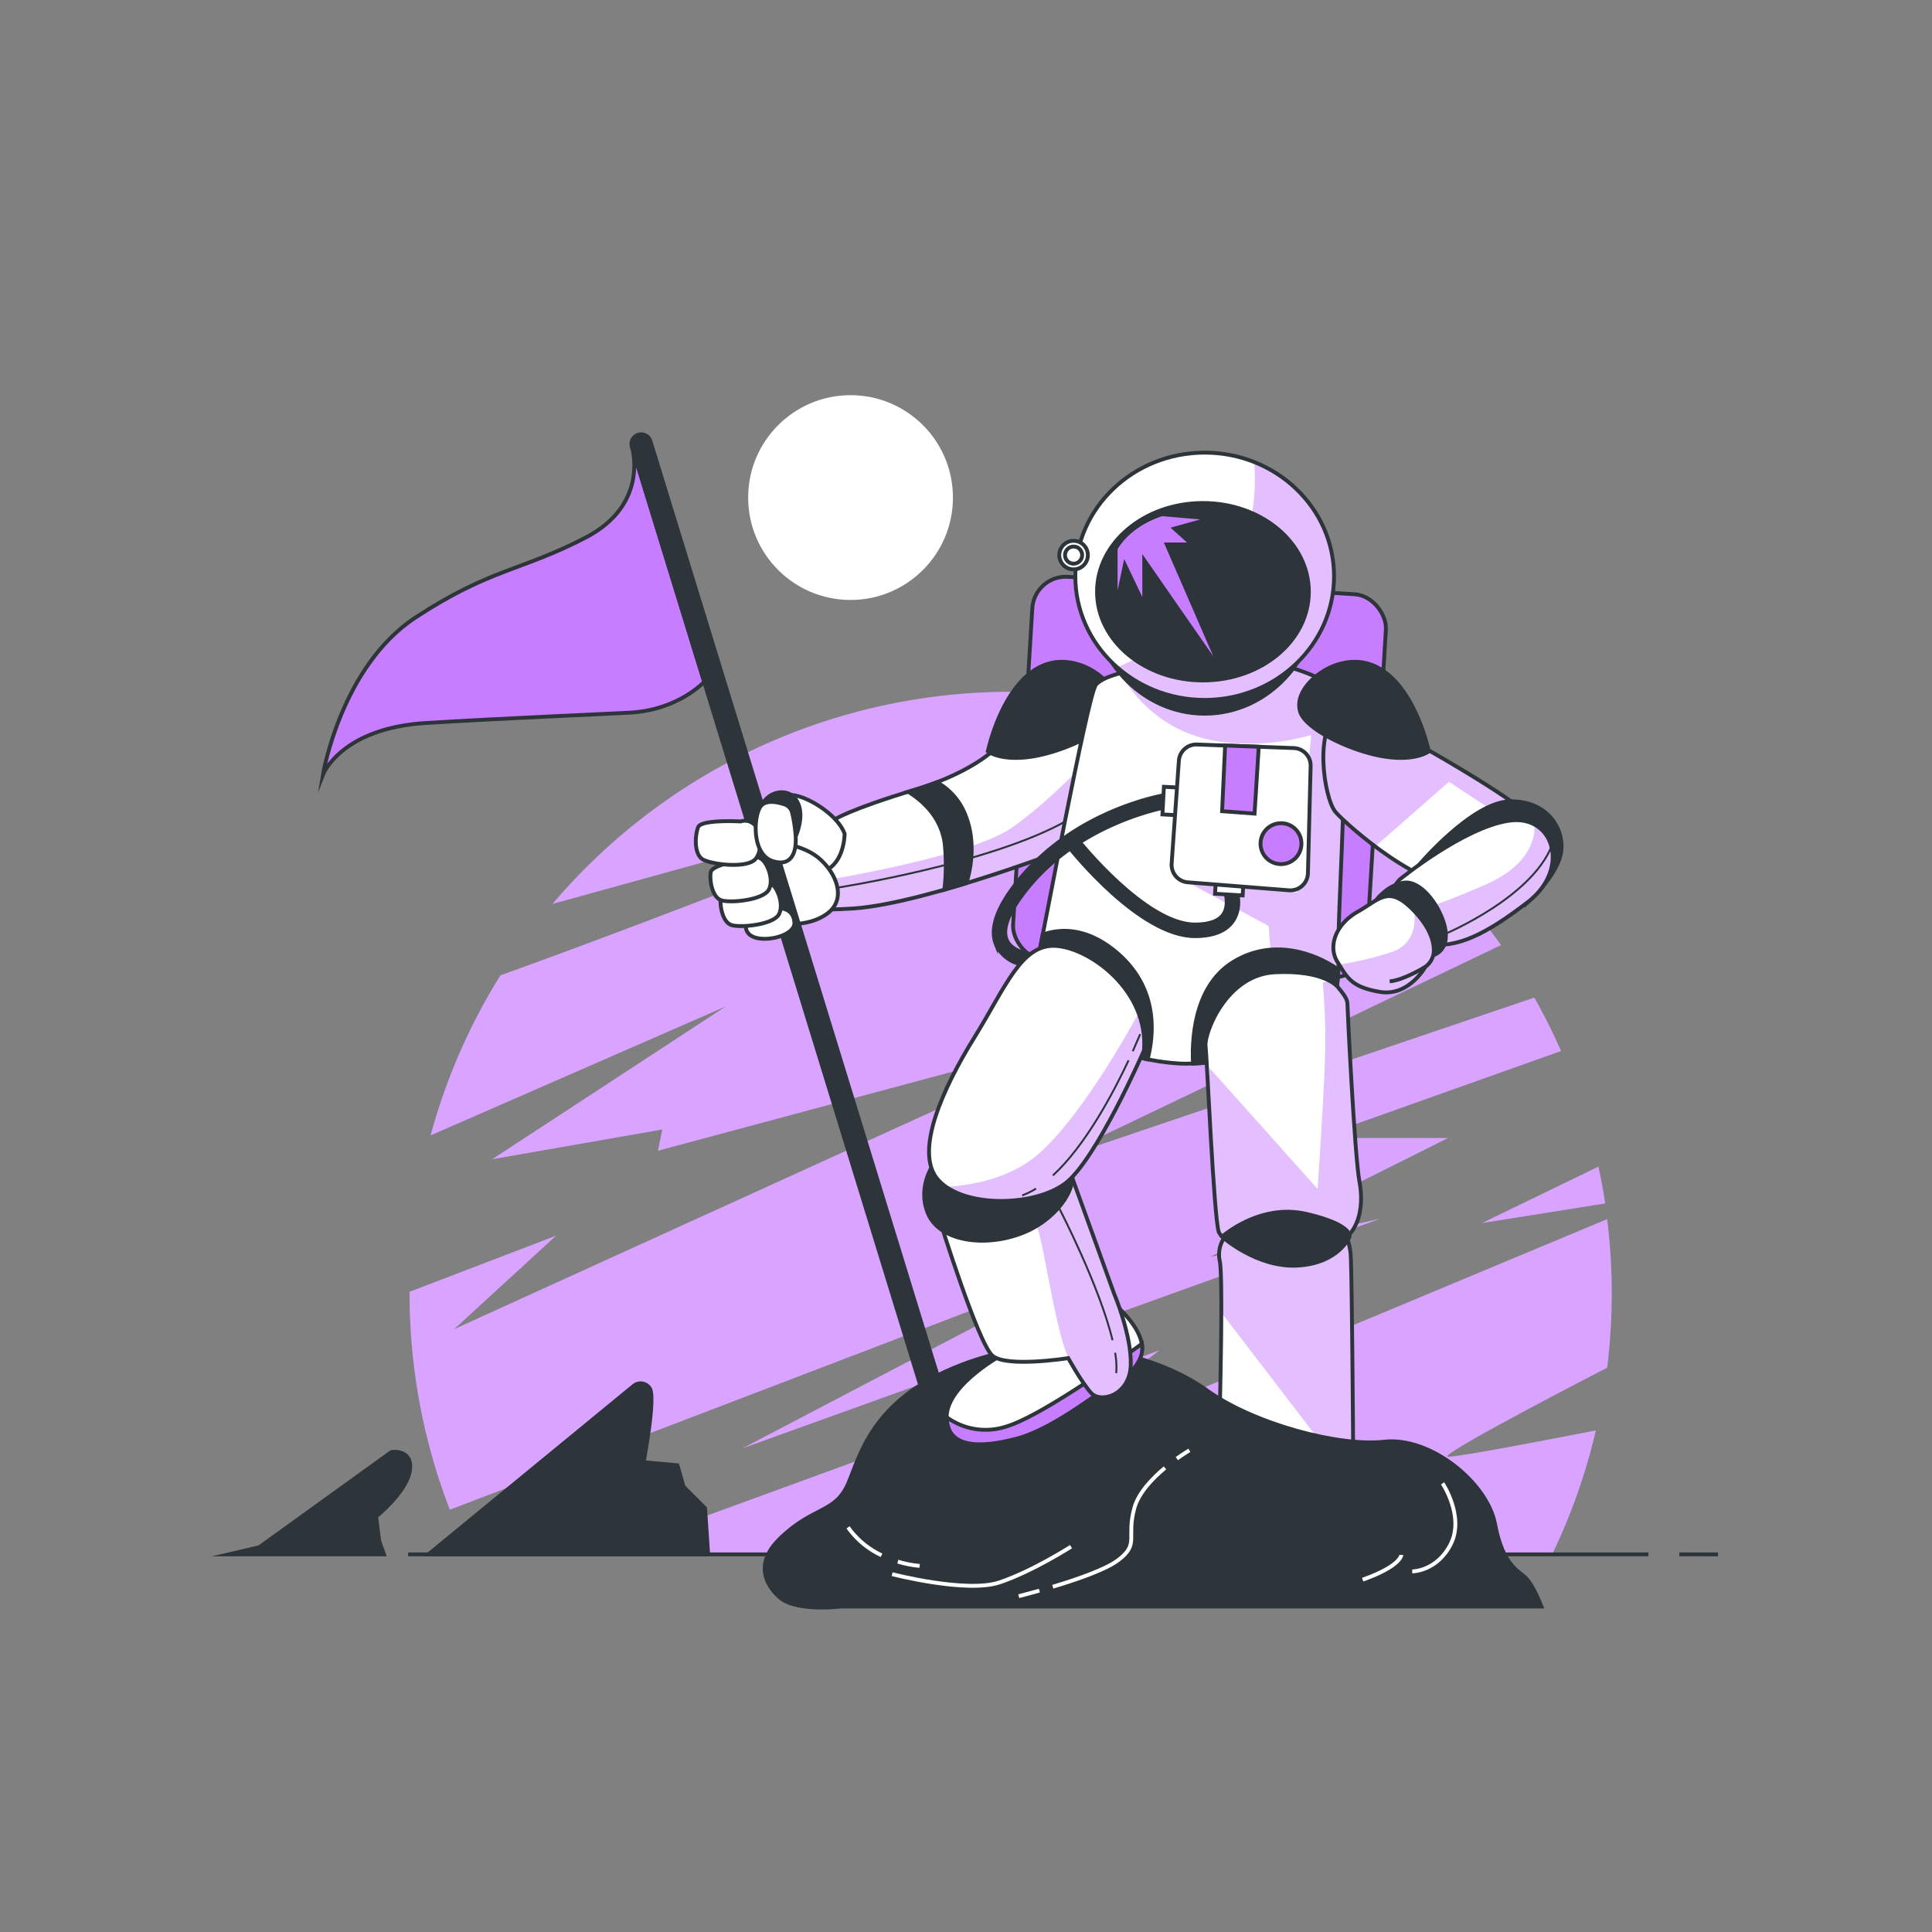 <svg xmlns="http://www.w3.org/2000/svg" xmlns:xlink="http://www.w3.org/1999/xlink" viewBox="0 0 500 500"><rect x="0" y="0" width="500" height="500" fill="#808080" stroke="none"/><defs><clipPath id="freepik--clip-path--inject-1--inject-27"><path d="M258.92,192.44s-5.67,7-22.33,12-20.67,7.67-20.67,7.67-9.67,3.33-13,11.66-1.33,12.67,18,11.34,59.33-17,59.33-17,7.34-13.34,5.67-24.67S262.25,187.77,258.92,192.44Z" style="fill:#fff;stroke:#2e353a;stroke-miterlimit:10"></path></clipPath><clipPath id="freepik--clip-path-2--inject-1--inject-27"><path d="M294.82,173.23s-9,1.24-11.2,4-14.31,68.44-14.93,70.31,1.86,7.78,9.64,16.18,17.42,10.89,26.75,11.51,31.42-4,36.71-9,4.67-18.05,4.67-25.2,2.8-56.31.93-60.66-14-8.09-15.86-8.09S297,172.92,294.82,173.23Z" style="fill:#fff;stroke:#2e353a;stroke-miterlimit:10"></path></clipPath><clipPath id="freepik--clip-path-3--inject-1--inject-27"><path d="M317.53,319.44a7.77,7.77,0,0,0-1.87,6.85c.93,4,0,39.19,0,39.19s.31,8.4,14.93,10.58,19.6-1.87,19.6-1.87-.31-44.17-.62-49.15a15.4,15.4,0,0,0-2.8-8.09Z" style="fill:#fff;stroke:#2e353a;stroke-miterlimit:10"></path></clipPath><clipPath id="freepik--clip-path-4--inject-1--inject-27"><path d="M346.15,255.36S342.73,251,330,251.62s-18.35,15.87-18,19,2.17,44.8,3.42,48.22,15.55,6.53,26.13,4.67,11.51-11.2,10.27-17.74-3.11-44.79-3.11-46S347.7,257.22,346.15,255.36Z" style="fill:#fff;stroke:#2e353a;stroke-miterlimit:10"></path></clipPath><clipPath id="freepik--clip-path-5--inject-1--inject-27"><ellipse cx="311.77" cy="149.14" rx="33.48" ry="32" style="fill:#fff;stroke:#2e353a;stroke-miterlimit:10"></ellipse></clipPath><clipPath id="freepik--clip-path-6--inject-1--inject-27"><path d="M367.42,192.86l.81.46c4.26,2.4,24,13.69,28.74,18.82,5.26,5.76-7,14.28-17.53,16.78s-30.8-15.27-33.81-18.78-5.76-22.29,1.25-25.79S367.42,192.86,367.42,192.86Z" style="fill:#fff;stroke:#2e353a;stroke-miterlimit:10"></path></clipPath><clipPath id="freepik--clip-path-7--inject-1--inject-27"><path d="M362.16,227.67s16.53-13.52,28.3-15.27,16,12.52,5,21-18.29,12-26.05,11S355.4,235.69,362.16,227.67Z" style="fill:#fff;stroke:#2e353a;stroke-miterlimit:10"></path></clipPath><clipPath id="freepik--clip-path-8--inject-1--inject-27"><path d="M370.92,247.2s1.51-4.75-5-11.51-8.77-3-14.53.25-7.76,9-5.26,13,3.51,6.51,11,7.76,11.77-6.51,11.77-6.51A5.23,5.23,0,0,0,370.92,247.2Z" style="fill:#fff;stroke:#2e353a;stroke-miterlimit:10"></path></clipPath><clipPath id="freepik--clip-path-9--inject-1--inject-27"><path d="M243.18,315.71s9.95,32,13.68,35.15,19.6.62,19.6.62,3.42,6.23,5.91,9,10,.62,10.27-7.16-4.36-18.66-4.36-18.66l-10.57-29.25s-12.45-2.49-24,0S243.18,315.71,243.18,315.71Z" style="fill:#fff;stroke:#2e353a;stroke-miterlimit:10"></path></clipPath><clipPath id="freepik--clip-path-10--inject-1--inject-27"><path d="M296.06,271.85s-12.44,28.62-20.53,34.53-26.13,6.22-32.66-.94,1.24-23.95,9.33-37,12.13-24.26,21.15-23.64S297.31,256.6,296.06,271.85Z" style="fill:#fff;stroke:#2e353a;stroke-miterlimit:10"></path></clipPath></defs><g id="freepik--Landscape--inject-1--inject-27"><path d="M415.42,311.45c-.48-3.21-1.07-6.39-1.74-9.53l-30.1,14.59Z" style="fill:#C77DFF"></path><path d="M266.63,199.78s-89,35.44-137.11,52.63a154.71,154.71,0,0,0-18.07,41.42l76.42-33.39L127.4,300l44-7.69-1.1,5.49L289,265.94,117.51,344l26.38-24.19L106,334.31v.3a155.2,155.2,0,0,0,10.42,56.1l168.17-64.3-92.36,48.38,164.92-59.38-44,9.9,61.58-30.79H340.7L404,272q-3.13-7.1-6.92-13.81L270.33,301.12l118.12-56.53A155.54,155.54,0,0,0,143,233.93Z" style="fill:#C77DFF"></path><path d="M374.79,377c-2.8,0,22.41-13.34,41.14-23.05a156.47,156.47,0,0,0,0-38.44L258.24,381.38,300,349.5,155.5,402.27H401.68A153.72,153.72,0,0,0,413,370.19C399.77,372.78,377.83,377,374.79,377Z" style="fill:#C77DFF"></path><g style="opacity:0.3"><path d="M415.42,311.45c-.48-3.21-1.07-6.39-1.74-9.53l-30.1,14.59Z" style="fill:#fff"></path><path d="M266.63,199.78s-89,35.44-137.11,52.63a154.71,154.71,0,0,0-18.07,41.42l76.42-33.39L127.4,300l44-7.69-1.1,5.49L289,265.94,117.51,344l26.38-24.19L106,334.31v.3a155.2,155.2,0,0,0,10.42,56.1l168.17-64.3-92.36,48.38,164.92-59.38-44,9.9,61.58-30.79H340.7L404,272q-3.13-7.1-6.92-13.81L270.33,301.12l118.12-56.53A155.54,155.54,0,0,0,143,233.93Z" style="fill:#fff"></path><path d="M374.79,377c-2.8,0,22.41-13.34,41.14-23.05a156.47,156.47,0,0,0,0-38.44L258.24,381.38,300,349.5,155.5,402.27H401.68A153.72,153.72,0,0,0,413,370.19C399.77,372.78,377.83,377,374.79,377Z" style="fill:#fff"></path></g><circle cx="220.12" cy="128.77" r="26.5" style="fill:#fff"></circle><line x1="434.62" y1="402.27" x2="444.62" y2="402.27" style="fill:#fff;stroke:#2e353a;stroke-miterlimit:10"></line><line x1="105.62" y1="402.27" x2="426.62" y2="402.27" style="fill:#fff;stroke:#2e353a;stroke-miterlimit:10"></line><path d="M110.87,402.27l53.29-43.75a2.81,2.81,0,0,1,4,.8c1.59,2.38-1.59,19.09-1.59,19.09l8.75.8,1.59,5.56,5.57,5.57.79,11.93Z" style="fill:#2e353a;stroke:#2e353a;stroke-miterlimit:10"></path><path d="M67.11,400.42l34.21-24.66s5.57-.79,4.77,4.77-8.75,11.94-8.75,11.94l.8,6.36,1.24,3.44H59.16Z" style="fill:#2e353a;stroke:#2e353a;stroke-miterlimit:10"></path></g><g id="freepik--Character--inject-1--inject-27"><rect x="264.59" y="151.44" width="91.67" height="99.33" rx="8.67" transform="translate(12.78 -18.47) rotate(3.48)" style="fill:#C77DFF;stroke:#2e353a;stroke-miterlimit:10"></rect><path d="M258.92,192.44s-5.67,7-22.33,12-20.67,7.67-20.67,7.67-9.67,3.33-13,11.66-1.33,12.67,18,11.34,59.33-17,59.33-17,7.34-13.34,5.67-24.67S262.25,187.77,258.92,192.44Z" style="fill:#fff"></path><g style="clip-path:url(#freepik--clip-path--inject-1--inject-27)"><path d="M214.33,227.67s.39,3.81.74,7.67c1.75,0,3.68-.08,5.85-.23,19.33-1.34,59.33-17,59.33-17a55,55,0,0,0,5.67-17.36l-2.25-6.42s-11.34,12.67-22,20S214.33,227.67,214.33,227.67Z" style="fill:#C77DFF;opacity:0.49;mix-blend-mode:multiply"></path></g><path d="M258.92,192.44s-5.67,7-22.33,12-20.67,7.67-20.67,7.67-9.67,3.33-13,11.66-1.33,12.67,18,11.34,59.33-17,59.33-17,7.34-13.34,5.67-24.67S262.25,187.77,258.92,192.44Z" style="fill:none;stroke:#2e353a;stroke-miterlimit:10"></path><path d="M216.61,229.75s39.81-6.18,59.52-17.39" style="fill:none;stroke:#2e353a;stroke-miterlimit:10;stroke-width:0.5px"></path><path d="M250.11,228.56c1.18-3.86,2.44-10.65-.19-17.45a16.61,16.61,0,0,0-7.46-8.67c-1.79.69-3.74,1.36-5.87,2l-1.55.47c3.5,2.15,9.09,6.78,9.55,14.53a55.87,55.87,0,0,1-.19,10.81C246.31,229.7,248.22,229.14,250.11,228.56Z" style="fill:#2e353a;stroke:#2e353a;stroke-miterlimit:10"></path><path d="M286,176.08a17.31,17.31,0,0,0-5.7-3.73c-14.31-5.44-22,10.91-24.66,22.09,0,0,3.33,2.67,11.66,1.33s20.33-7,21.67-11.67C289.75,181.19,288.21,178.32,286,176.08Z" style="fill:#2e353a;stroke:#2e353a;stroke-miterlimit:10"></path><path d="M218.59,215.77s0,7.67-5.34,9.67-10.33-1.67-10.33-1.67-1-14.66.33-17.33S216.25,209.44,218.59,215.77Z" style="fill:#fff;stroke:#2e353a;stroke-miterlimit:10"></path><path d="M294.82,173.23s-9,1.24-11.2,4-14.31,68.44-14.93,70.31,1.86,7.78,9.64,16.18,17.42,10.89,26.75,11.51,31.42-4,36.71-9,4.67-18.05,4.67-25.2,2.8-56.31.93-60.66-14-8.09-15.86-8.09S297,172.92,294.82,173.23Z" style="fill:#fff"></path><g style="clip-path:url(#freepik--clip-path-2--inject-1--inject-27)"><path d="M346.46,241.05c0-7.16,2.8-56.31.93-60.67s-14-8.08-15.86-8.08-34.54.62-36.71.93a47.27,47.27,0,0,0-4.87,1c4,7,12.76,17.24,29.72,18.11a58.59,58.59,0,0,0,19.65-2.1L335.67,231l-28.28-2.66,20.94,11.33L329.67,257l15.1,4.15C346.8,255,346.46,246.39,346.46,241.05Z" style="fill:#C77DFF;opacity:0.49;mix-blend-mode:multiply"></path></g><path d="M294.82,173.23s-9,1.24-11.2,4-14.31,68.44-14.93,70.31,1.86,7.78,9.64,16.18,17.42,10.89,26.75,11.51,31.42-4,36.71-9,4.67-18.05,4.67-25.2,2.8-56.31.93-60.66-14-8.09-15.86-8.09S297,172.92,294.82,173.23Z" style="fill:none;stroke:#2e353a;stroke-miterlimit:10"></path><path d="M309.25,242.27c-14.23,0-31.77-22-32.51-22.9l2.35-1.86c.18.22,17.38,21.76,30.16,21.76,3.71,0,6.19-.89,7.37-2.65,1.8-2.68.19-6.81.17-6.85l2.78-1.14c.09.23,2.25,5.63-.46,9.67C317.34,240.93,314,242.27,309.25,242.27Z" style="fill:#2e353a;stroke:#2e353a;stroke-miterlimit:10"></path><path d="M263.81,249.46c.87-.77,2-1.76,3-2.53-.8-.1-5.1-.74-6.3-3.75s.68-7.43,5.29-13.18c14.07-17.52,36.49-21.21,36.72-21.24l-.45-3.11c-1,.15-23.75,3.88-38.57,22.34-5.47,6.81-7.4,12.33-5.75,16.41A9.25,9.25,0,0,0,263.81,249.46Z" style="fill:#2e353a;stroke:#2e353a;stroke-miterlimit:10"></path><rect x="301.04" y="203.72" width="4.67" height="7.16" transform="translate(11.56 -15.98) rotate(3.08)" style="fill:#fff;stroke:#2e353a;stroke-miterlimit:10"></rect><rect x="315.85" y="225.62" width="4.67" height="7.16" transform="translate(70.18 532.96) rotate(-86.54)" style="fill:#fff;stroke:#2e353a;stroke-miterlimit:10"></rect><path d="M305.09,196.89l-1.87,26.61a4.55,4.55,0,0,0,4.17,4.84l26.21,2.07a4.54,4.54,0,0,0,4.89-4.41l.7-27.76a4.53,4.53,0,0,0-4.37-4.64l-25-.92A4.53,4.53,0,0,0,305.09,196.89Z" style="fill:#fff;stroke:#2e353a;stroke-miterlimit:10"></path><polygon points="317.06 192.94 316.28 209.94 324.68 210.56 325.76 193.26 317.06 192.94" style="fill:#C77DFF;stroke:#2e353a;stroke-miterlimit:10"></polygon><path d="M336.81,218.34a5.29,5.29,0,1,1-5.28-5.29A5.28,5.28,0,0,1,336.81,218.34Z" style="fill:#C77DFF;stroke:#2e353a;stroke-miterlimit:10"></path><path d="M201.42,238.94s7.5,1.33,12.67-2.5,2.33-10.67-2.34-14.5-14.16-5-18-3.17-1.83,9-.66,12.84S196.25,238.27,201.42,238.94Z" style="fill:#fff;stroke:#2e353a;stroke-miterlimit:10"></path><path d="M163.54,115.62s4.71,14.82-11.95,23.49-24.67,8-44,20.66-24,40.67-24,40.67,4.66-12,26.66-13.33,44-2.21,52.67-2.67c12.67-.67,19.33-8,19.33-8Z" style="fill:#C77DFF;stroke:#2e353a;stroke-miterlimit:10"></path><path d="M239.19,361.83,163.54,115.62a2.49,2.49,0,0,1,1.66-3.12h0a2.51,2.51,0,0,1,3.12,1.65L244,360.38Z" style="fill:#2e353a;stroke:#2e353a;stroke-miterlimit:10"></path><path d="M193.09,238.94s-.84,3,2.83,3.83,10-1,9.67-4.16-2.84-3.84-5.5-3.5S193.09,237.44,193.09,238.94Z" style="fill:#fff;stroke:#2e353a;stroke-miterlimit:10"></path><path d="M196.25,228.61s-9.29,1.46-9.68,3.46.34,6.66,2.82,7.36,10.69-.12,12.17-2.77-.56-7.71-2.47-8.26A3.2,3.2,0,0,0,196.25,228.61Z" style="fill:#fff;stroke:#2e353a;stroke-miterlimit:10"></path><path d="M193.64,222.21s-9.3,1.46-9.69,3.47.34,6.65,2.83,7.35,10.68-.11,12.17-2.76-.57-7.71-2.47-8.26A3.21,3.21,0,0,0,193.64,222.21Z" style="fill:#fff;stroke:#2e353a;stroke-miterlimit:10"></path><path d="M191.69,212.59s-10.17-.58-11,1.46-1.17,7.11,1.3,8.42,11.33,2.33,13.51-.14,1.17-8.28-.72-9.3A3.47,3.47,0,0,0,191.69,212.59Z" style="fill:#fff;stroke:#2e353a;stroke-miterlimit:10"></path><path d="M205.79,216.75s2.5-5.11.71-8.92-5.71-3-7.37-1.79a8.76,8.76,0,0,0-2.54,3.07s4.2-.09,6,1.69S205.79,216.75,205.79,216.75Z" style="fill:#2e353a;stroke:#2e353a;stroke-miterlimit:10"></path><path d="M205,210.3a3,3,0,0,0-2-2.14c-2-.65-5.3-1.33-6.43,1-1.67,3.33-1.67,12,3.33,13.66s6.33-2.33,6-6.66A37.31,37.31,0,0,0,205,210.3Z" style="fill:#fff;stroke:#2e353a;stroke-miterlimit:10"></path><path d="M346.37,250.94c-6-4.26-17.15-8.34-27.45-1.83s-10.46,21.05-10.16,26.17c10.51-.47,28.35-4.63,33-9C345.08,263.15,346.08,256.92,346.37,250.94Z" style="fill:#2e353a;stroke:#2e353a;stroke-miterlimit:10"></path><path d="M317.53,319.44a7.77,7.77,0,0,0-1.87,6.85c.93,4,0,39.19,0,39.19s.31,8.4,14.93,10.58,19.6-1.87,19.6-1.87-.31-44.17-.62-49.15a15.4,15.4,0,0,0-2.8-8.09Z" style="fill:#fff"></path><g style="clip-path:url(#freepik--clip-path-3--inject-1--inject-27)"><path d="M346.77,317l-29.24,2.49a7.77,7.77,0,0,0-1.87,6.85c.34,1.45.43,6.92.41,13.33l28.09,36.66c4.32-.71,6-2.09,6-2.09s-.31-44.17-.62-49.15A15.4,15.4,0,0,0,346.77,317Z" style="fill:#C77DFF;opacity:0.49;mix-blend-mode:multiply"></path></g><path d="M317.53,319.44a7.77,7.77,0,0,0-1.87,6.85c.93,4,0,39.19,0,39.19s.31,8.4,14.93,10.58,19.6-1.87,19.6-1.87-.31-44.17-.62-49.15a15.4,15.4,0,0,0-2.8-8.09Z" style="fill:none;stroke:#2e353a;stroke-miterlimit:10"></path><path d="M346.15,255.36S342.73,251,330,251.62s-18.35,15.87-18,19,2.17,44.8,3.42,48.22,15.55,6.53,26.13,4.67,11.51-11.2,10.27-17.74-3.11-44.79-3.11-46S347.7,257.22,346.15,255.36Z" style="fill:#fff"></path><g style="clip-path:url(#freepik--clip-path-4--inject-1--inject-27)"><path d="M351.75,305.75c-1.25-6.53-3.11-44.79-3.11-46s-.94-2.49-2.49-4.35a7.41,7.41,0,0,0-2.32-1.65l-1.5.62s.67,6.67.67,15.34-2,38-2,38l-28-31.34-.29,8.09c.74,13.49,1.82,32.16,2.64,34.4,1.24,3.42,15.55,6.53,26.13,4.67S353,312.29,351.75,305.75Z" style="fill:#C77DFF;opacity:0.49;mix-blend-mode:multiply"></path></g><path d="M346.15,255.36S342.73,251,330,251.62s-18.35,15.87-18,19,2.17,44.8,3.42,48.22,15.55,6.53,26.13,4.67,11.51-11.2,10.27-17.74-3.11-44.79-3.11-46S347.7,257.22,346.15,255.36Z" style="fill:none;stroke:#2e353a;stroke-miterlimit:10"></path><path d="M316.28,320.06s9,8.09,19.6,7.47,13.38-7.47,13.38-7.47.93-3.11-11.2-5.91S316.28,320.06,316.28,320.06Z" style="fill:#2e353a;stroke:#2e353a;stroke-miterlimit:10"></path><ellipse cx="311.77" cy="152.7" rx="29.63" ry="32" style="fill:#2e353a;stroke:#2e353a;stroke-miterlimit:10"></ellipse><ellipse cx="311.77" cy="149.14" rx="33.48" ry="32" style="fill:#fff"></ellipse><g style="clip-path:url(#freepik--clip-path-5--inject-1--inject-27)"><path d="M324.58,119.58c1.14,14.68-2.52,39.36-35.49,53.1a34.23,34.23,0,0,0,22.68,8.46c18.49,0,33.48-14.32,33.48-32C345.25,135.81,336.71,124.38,324.58,119.58Z" style="fill:#C77DFF;opacity:0.49;mix-blend-mode:multiply"></path></g><ellipse cx="311.77" cy="149.14" rx="33.48" ry="32" style="fill:none;stroke:#2e353a;stroke-miterlimit:10"></ellipse><circle cx="277.84" cy="143.66" r="3.7" style="fill:#fff;stroke:#2e353a;stroke-miterlimit:10"></circle><circle cx="277.84" cy="143.66" r="2.22" style="fill:#fff;stroke:#2e353a;stroke-miterlimit:10"></circle><ellipse cx="311.32" cy="153.14" rx="27.41" ry="22.96" style="fill:#2e353a;stroke:#2e353a;stroke-miterlimit:10"></ellipse><path d="M289.23,142.11v10.67l1.71-8.11,4.69,9.82v-11.1L314,169.85l-12.8-29.45h6l-4.27-3.84,7.68-2.13-9.81-.85S293.07,135.71,289.23,142.11Z" style="fill:#C77DFF"></path><path d="M367.42,192.86l.81.46c4.26,2.4,24,13.69,28.74,18.82,5.26,5.76-7,14.28-17.53,16.78s-30.8-15.27-33.81-18.78-5.76-22.29,1.25-25.79S367.42,192.86,367.42,192.86Z" style="fill:#fff"></path><g style="clip-path:url(#freepik--clip-path-6--inject-1--inject-27)"><path d="M397,212.14c-4.69-5.13-24.48-16.42-28.74-18.82l-.81-.46s-13.53-12-20.54-8.51-4.25,22.29-1.25,25.79a80.29,80.29,0,0,0,10.26,8.91L375,202.33l22.72,15A4.51,4.51,0,0,0,397,212.14Z" style="fill:#C77DFF;opacity:0.49;mix-blend-mode:multiply"></path></g><path d="M367.42,192.86l.81.46c4.26,2.4,24,13.69,28.74,18.82,5.26,5.76-7,14.28-17.53,16.78s-30.8-15.27-33.81-18.78-5.76-22.29,1.25-25.79S367.42,192.86,367.42,192.86Z" style="fill:none;stroke:#2e353a;stroke-miterlimit:10"></path><path d="M339.42,176.08a17.41,17.41,0,0,1,5.7-3.73c14.32-5.44,22,10.91,24.67,22.09,0,0-3.34,2.67-11.67,1.33s-20.33-7-21.67-11.67C335.62,181.19,337.16,178.32,339.42,176.08Z" style="fill:#2e353a;stroke:#2e353a;stroke-miterlimit:10"></path><path d="M367.17,223.91s13.77-16.27,23.54-16.52S405,214.65,404,220.66s-8.51,12.77-8.51,12.77,5.26-18-2.51-18S367.17,223.91,367.17,223.91Z" style="fill:#2e353a;stroke:#2e353a;stroke-miterlimit:10"></path><path d="M362.16,227.67s16.53-13.52,28.3-15.27,16,12.52,5,21-18.29,12-26.05,11S355.4,235.69,362.16,227.67Z" style="fill:#fff"></path><g style="clip-path:url(#freepik--clip-path-7--inject-1--inject-27)"><path d="M397.13,213.38c.17,2.91-.7,10.36-12.8,15.62-15.33,6.67-18.41,6.69-18.41,6.69a10.8,10.8,0,0,1-1.2,7.23,13.4,13.4,0,0,0,4.7,1.53c7.76,1,15-2.5,26.05-11C404,226.82,403.36,216.74,397.13,213.38Z" style="fill:#C77DFF;opacity:0.49;mix-blend-mode:multiply"></path></g><path d="M362.16,227.67s16.53-13.52,28.3-15.27,16,12.52,5,21-18.29,12-26.05,11S355.4,235.69,362.16,227.67Z" style="fill:none;stroke:#2e353a;stroke-miterlimit:10"></path><path d="M373.91,241.73s24-10,28.21-24.35" style="fill:none;stroke:#2e353a;stroke-miterlimit:10;stroke-width:0.5px"></path><path d="M356.15,232.93s3-4,7.26-4.51,8.77,5.51,10.27,10.52-.5,7.51-2.76,8.26S356.15,232.93,356.15,232.93Z" style="fill:#2e353a;stroke:#2e353a;stroke-miterlimit:10"></path><path d="M370.92,247.2s1.51-4.75-5-11.51-8.77-3-14.53.25-7.76,9-5.26,13,3.51,6.51,11,7.76,11.77-6.51,11.77-6.51A5.23,5.23,0,0,0,370.92,247.2Z" style="fill:#fff"></path><g style="clip-path:url(#freepik--clip-path-8--inject-1--inject-27)"><path d="M360.33,246.33a83,83,0,0,1-13.79,3.29c2.23,3.62,3.52,5.92,10.61,7.1,7.51,1.25,11.77-6.51,11.77-6.51a5.23,5.23,0,0,0,2-3s1.51-4.75-5-11.51C365.92,235.69,367.67,243.67,360.33,246.33Z" style="fill:#C77DFF;opacity:0.49;mix-blend-mode:multiply"></path></g><path d="M370.92,247.2s1.51-4.75-5-11.51-8.77-3-14.53.25-7.76,9-5.26,13,3.51,6.51,11,7.76,11.77-6.51,11.77-6.51A5.23,5.23,0,0,0,370.92,247.2Z" style="fill:none;stroke:#2e353a;stroke-miterlimit:10"></path><path d="M368.92,250.21s-5.76,3.51-9.27,3.76" style="fill:#fff;stroke:#2e353a;stroke-miterlimit:10"></path><path d="M202.25,413.77s-9.33-6.66-.66-15.33,14.66-6.67,18-14.67,6.66-22.66,31.33-31.33,49.33-1.33,61.33,7.33,34,14.67,46,13.34,26.67,10.66,28.67,21.33,6,12,8,14,4,7.33,4,7.33H217.59S206.92,417.11,202.25,413.77Z" style="fill:#2e353a;stroke:#2e353a;stroke-miterlimit:10"></path><path d="M373.34,383.89s5.7,8.54,2.14,15.67-10,7.12-10,7.12" style="fill:none;stroke:#fff;stroke-miterlimit:10"></path><path d="M362.66,402.41s0,2.84-10,6.41" style="fill:none;stroke:#fff;stroke-miterlimit:10"></path><path d="M269,411.65c-3.15.89-5.35,1.44-5.35,1.44" style="fill:none;stroke:#fff;stroke-miterlimit:10"></path><path d="M301.49,379.88c-3.3,2.76-6.86,6.5-7.93,10.42-2.13,7.83,1.43,9.26-4.27,13.53-3.17,2.38-10.74,5-16.83,6.81" style="fill:none;stroke:#fff;stroke-miterlimit:10"></path><path d="M307.81,375.34s-1.36.8-3.25,2.15" style="fill:none;stroke:#fff;stroke-miterlimit:10"></path><path d="M277.18,400.27s-10,6.41-18.52,9.26-27.78-2.14-27.78-2.14" style="fill:none;stroke:#fff;stroke-miterlimit:10"></path><path d="M228.14,402.5a22.11,22.11,0,0,1-8.66-7.22" style="fill:none;stroke:#fff;stroke-miterlimit:10"></path><path d="M238,405.25a27.35,27.35,0,0,1-5.64-1.11" style="fill:none;stroke:#fff;stroke-miterlimit:10"></path><path d="M288.92,246.44c-8.07-6.79-15.05-6-19.06-4.55-.64,3.28-1.07,5.38-1.17,5.69-.63,1.87,1.86,7.78,9.64,16.18A34.65,34.65,0,0,0,297,274.16C298.93,266.65,299.32,255.2,288.92,246.44Z" style="fill:#2e353a;stroke:#2e353a;stroke-miterlimit:10"></path><path d="M260,350.24S245.35,358,245,366.42s8.4,8.4,18,5.91,22.08-12.76,24.26-13.69,9.64-5.29,8.09-11.51-10-12.13-10-12.13Z" style="fill:#fff;stroke:#2e353a;stroke-miterlimit:10"></path><path d="M295.54,347.76c-8.38,6.07-27,19.09-35.25,21.46a17.11,17.11,0,0,1-15.23-2.41c0,8,8.54,8,18,5.52,9.64-2.49,22.08-12.76,24.26-13.69S296.46,353.64,295.54,347.76Z" style="fill:#C77DFF;stroke:#2e353a;stroke-miterlimit:10"></path><path d="M243.18,315.71s9.95,32,13.68,35.15,19.6.62,19.6.62,3.42,6.23,5.91,9,10,.62,10.27-7.16-4.36-18.66-4.36-18.66l-10.57-29.25s-12.45-2.49-24,0S243.18,315.71,243.18,315.71Z" style="fill:#fff"></path><g style="clip-path:url(#freepik--clip-path-9--inject-1--inject-27)"><path d="M292.64,353.35c.31-7.78-4.36-18.66-4.36-18.66l-10.57-29.25a70.74,70.74,0,0,0-20-.66,46.31,46.31,0,0,1-7.72,1.83,11.82,11.82,0,0,0-5.11,3.8c2.65.85,5.67,1.75,8.82,2.59,10,2.67,13.33-1.33,15.33,6.67s4.26,24.3,7.46,31.81c0,0,3.42,6.23,5.91,9S292.33,361.13,292.64,353.35Z" style="fill:#C77DFF;opacity:0.49;mix-blend-mode:multiply"></path></g><path d="M243.18,315.71s9.95,32,13.68,35.15,19.6.62,19.6.62,3.42,6.23,5.91,9,10,.62,10.27-7.16-4.36-18.66-4.36-18.66l-10.57-29.25s-12.45-2.49-24,0S243.18,315.71,243.18,315.71Z" style="fill:none;stroke:#2e353a;stroke-miterlimit:10"></path><path d="M288.59,350.09a20.94,20.94,0,0,1,.29,5.27" style="fill:none;stroke:#2e353a;stroke-miterlimit:10;stroke-width:0.5px"></path><path d="M274.2,312.85s10.37,20,13.72,34" style="fill:none;stroke:#2e353a;stroke-miterlimit:10;stroke-width:0.5px"></path><path d="M241.93,300.78s-4.66,5.91-1.86,13.06,14,9,23.64,5.6,14.93-11.82,13.69-16.17S241.93,300.78,241.93,300.78Z" style="fill:#2e353a;stroke:#2e353a;stroke-miterlimit:10"></path><path d="M296.06,271.85s-12.44,28.62-20.53,34.53-26.13,6.22-32.66-.94,1.24-23.95,9.33-37,12.13-24.26,21.15-23.64S297.31,256.6,296.06,271.85Z" style="fill:#fff"></path><g style="clip-path:url(#freepik--clip-path-10--inject-1--inject-27)"><path d="M268.33,299c-7,5.89-16.42,7.71-23.47,8.16,7.66,5.34,23.3,4.6,30.67-.78,8.09-5.91,20.53-34.53,20.53-34.53a22.05,22.05,0,0,0-1.39-9.66C291.16,268.61,279,290,268.33,299Z" style="fill:#C77DFF;opacity:0.49;mix-blend-mode:multiply"></path></g><path d="M296.06,271.85s-12.44,28.62-20.53,34.53-26.13,6.22-32.66-.94,1.24-23.95,9.33-37,12.13-24.26,21.15-23.64S297.31,256.6,296.06,271.85Z" style="fill:none;stroke:#2e353a;stroke-miterlimit:10"></path><path d="M268.12,307.6a18.38,18.38,0,0,1-3.59,1.77" style="fill:none;stroke:#2e353a;stroke-miterlimit:10;stroke-width:0.5px"></path><path d="M292.07,274.42c-3.86,8.23-11.1,22-19.58,29.79" style="fill:none;stroke:#2e353a;stroke-miterlimit:10;stroke-width:0.5px"></path><path d="M295.07,267.63s-.68,1.7-1.91,4.43" style="fill:none;stroke:#2e353a;stroke-miterlimit:10;stroke-width:0.5px"></path></g></svg>